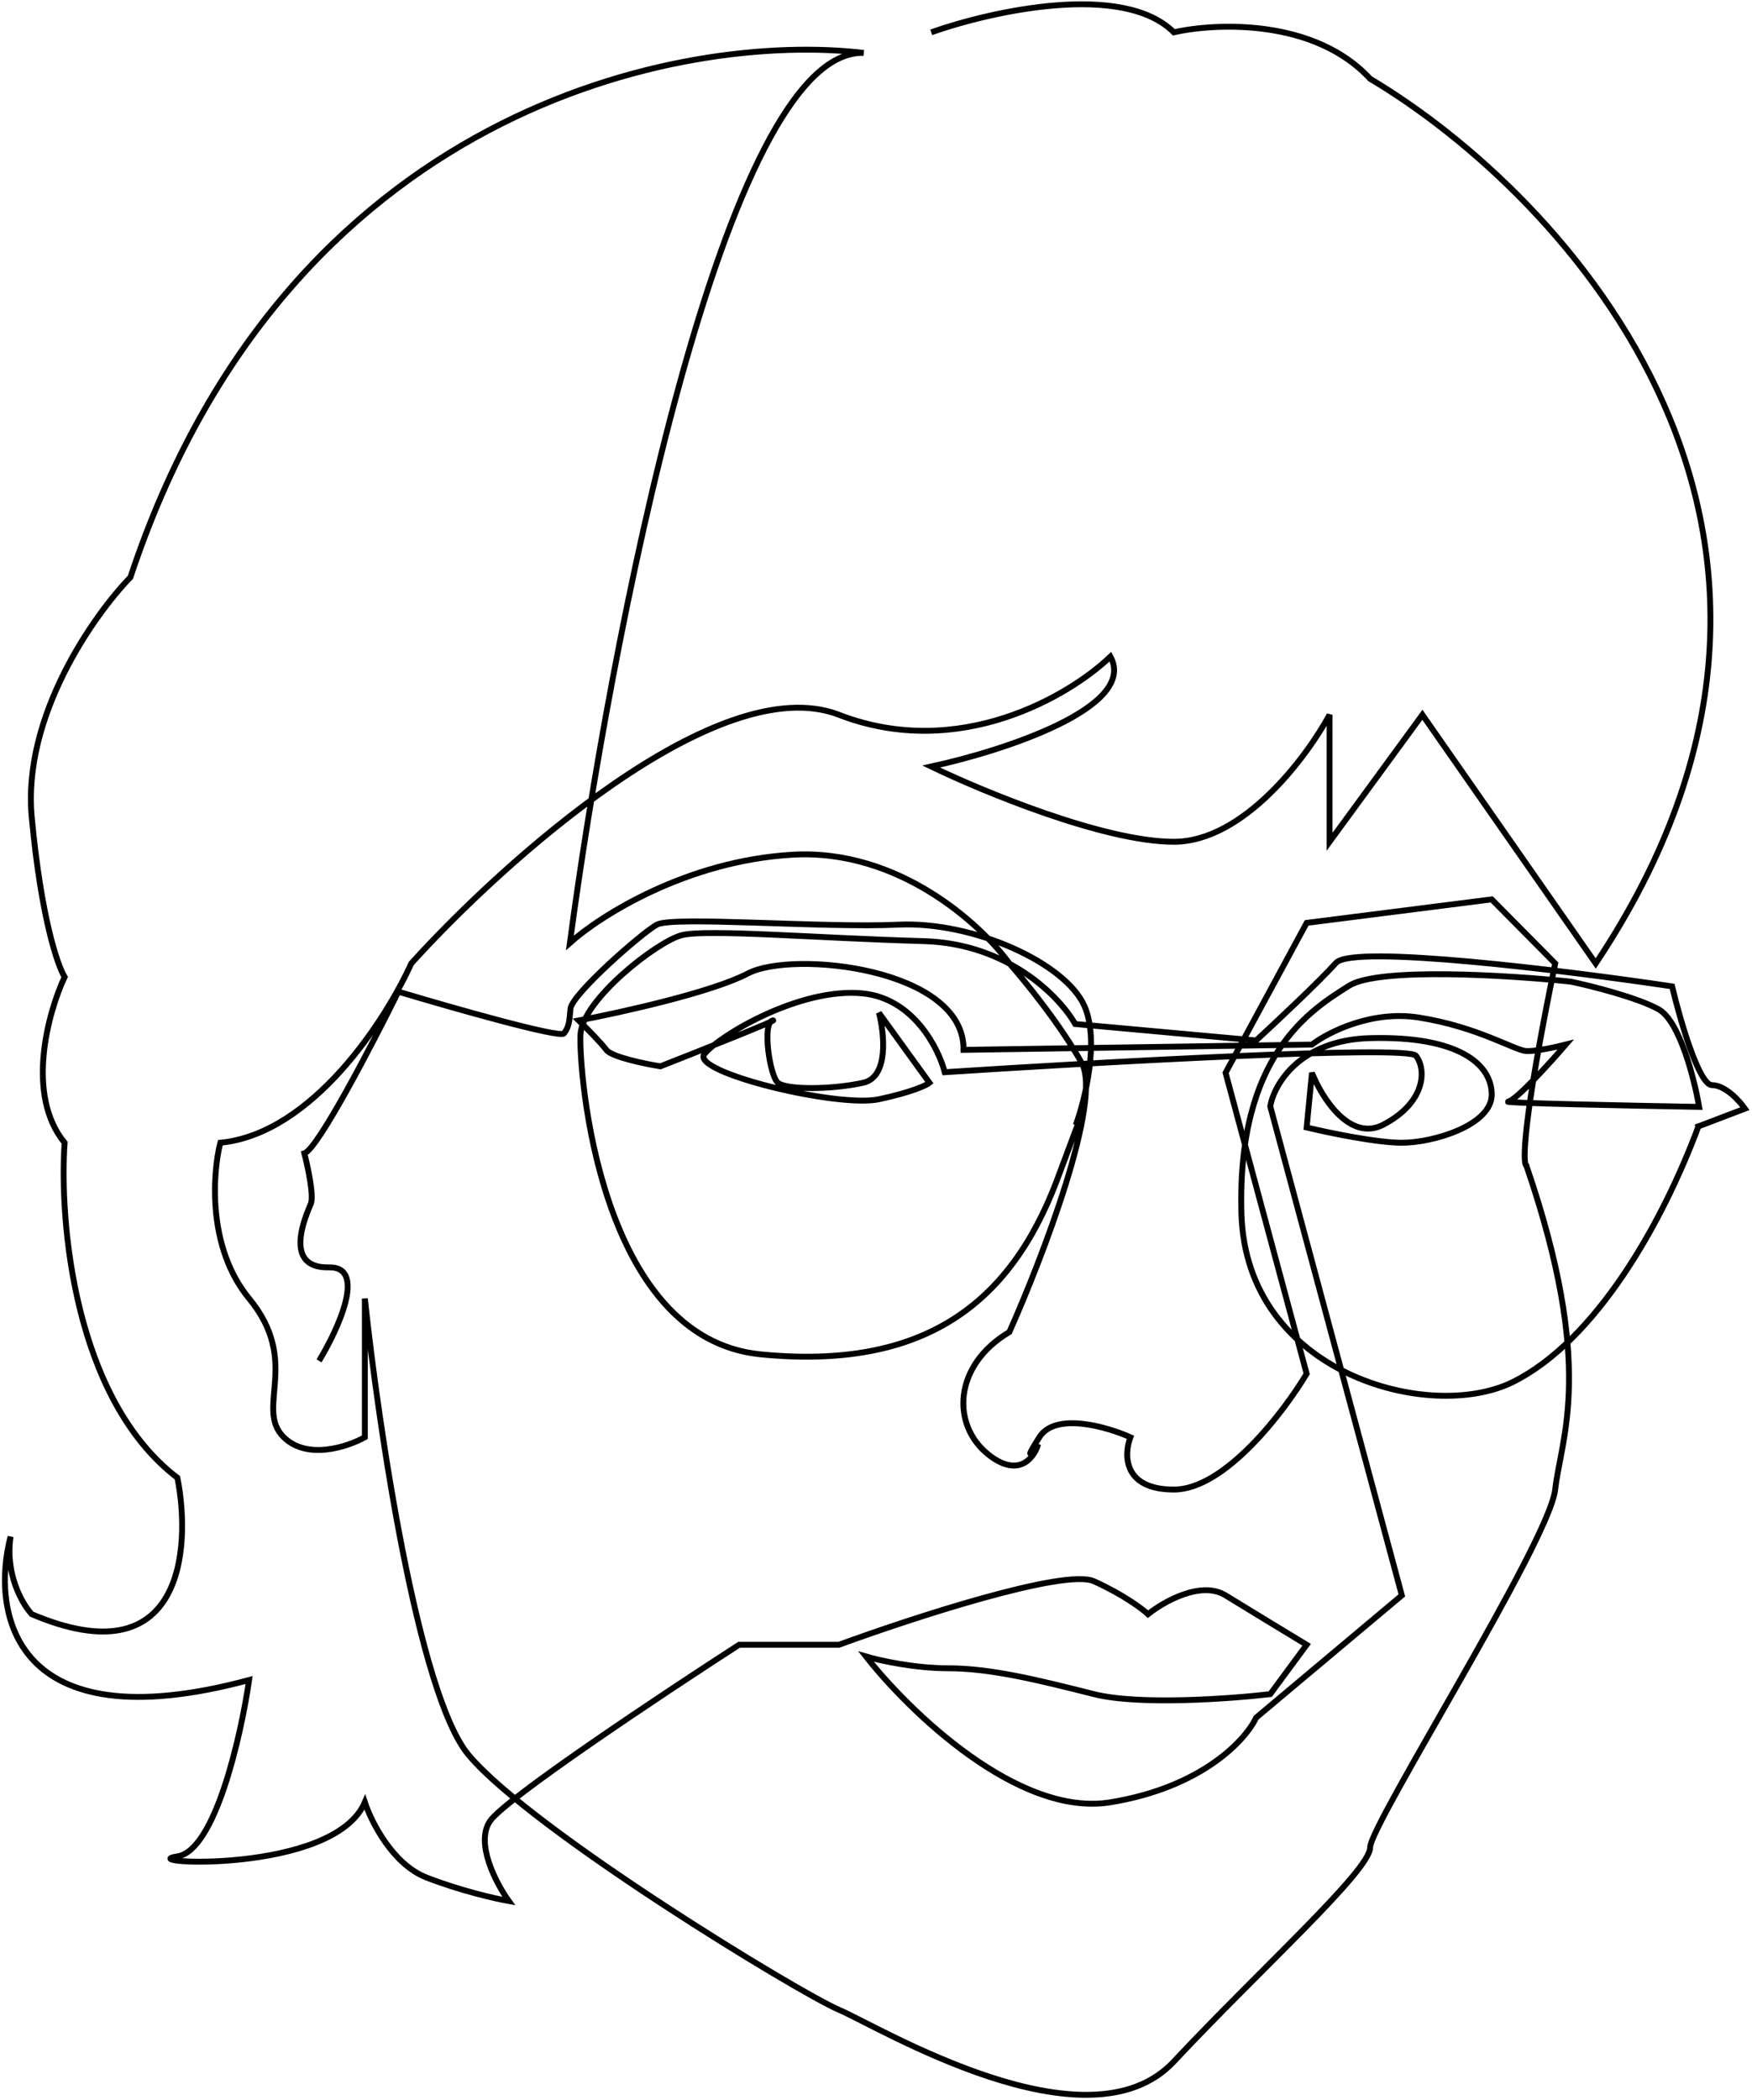 <svg width="1491" height="1786" viewBox="0 0 1491 1786" fill="none" xmlns="http://www.w3.org/2000/svg">
    <path pathLength="1" stroke="black" stroke-width="5" fill="none"
        d="M792.5 27.5C843.333 9.5 955.8 -15.7 999 27.5C1035 19.333 1118.8 15.8 1166 67C1331.67 165.5 1602 453.9 1358 819.5L1210.5 608L1131.5 716V608C1112 644 1058.2 716 999 716C939.8 716 836.667 673.333 792.5 652C853.167 638.833 968.6 601.7 945 558.5C910.667 591.5 816.4 647.6 714 608C611.6 568.4 428.667 732.5 350 819.5C328.5 867.167 265.9 964.4 187.5 972C180.833 998.167 176.4 1061.3 212 1104.5C256.5 1158.5 216.5 1198 241.5 1222.5C261.5 1242.1 295.833 1230.67 310.5 1222.5V1104.5C322 1212.67 355.8 1441.8 399 1493C453 1557 680 1695 714 1709.5C748 1724 925.5 1832 999 1753.5C1072.5 1675 1166 1591 1166 1571.5C1166 1552 1318.5 1311.5 1323.5 1267C1328.5 1222.5 1358 1163.5 1299 991.5C1295.67 990 1295.9 953.5 1323.5 819.5L1269.5 765L1112 785L1043 912.5L1112 1168.5C1092.33 1201.33 1042.2 1267 999 1267C955.8 1267 956.333 1237.33 962 1222.5C941.833 1213.5 898.1 1200.9 884.5 1222.5C870.9 1244.1 878.167 1235.5 883.5 1228.5C880.167 1239.83 867.1 1257.5 841.5 1237.5C809.5 1212.5 811 1161.5 859 1133C887 1070.17 938.5 936.4 920.5 904C902.5 871.6 872 834.167 859 819.5C835.167 786.5 764.9 721.8 674.5 727C584.1 732.2 510.5 779.167 485 802C518.833 548.333 616.2 41.8 735 45C582.333 26.833 243.8 90.6 111 491C79.667 523.333 19 609.4 27 695C35 780.6 49 821.333 55 831C41 861 21.4 931.2 55 972C50.333 1039 63 1189.8 151 1257C163 1318.33 155 1427.4 27 1373C19 1364.33 4.2 1339 9 1307C-7.667 1370.33 9.6 1483.4 212 1429C205 1477 183 1574.2 151 1579C111 1585 284 1595 310.5 1533C316 1549.67 334.2 1585.8 363 1597C391.8 1608.2 421.667 1615 433 1617C422.333 1602.16 404.2 1567.8 417 1549C429.8 1530.2 563.667 1441.17 629 1399H714C776 1376.33 906.2 1333.8 931 1345C955.8 1356.2 972 1368.33 977 1373C990.333 1362.33 1022.2 1344.2 1043 1357C1063.8 1369.8 1097.67 1390.33 1112 1399L1081 1441C1046.83 1445 969 1450.6 931 1441C883.5 1429 843 1419 807 1419C778.2 1419 748.333 1412.33 737 1409C773.667 1455.67 866.6 1545.8 945 1533C1023.4 1520.2 1060.33 1479.67 1069 1461L1193 1357L1081 941C1084.33 922.333 1106 884.6 1166 883C1241 881 1269.5 905 1269.5 931C1269.5 957 1220 972 1193 972C1171.4 972 1130 963.333 1112 959L1116.5 912.5C1124.83 933.5 1148.7 971.7 1177.5 956.5C1213.5 937.5 1214 909.5 1205 898C1197.8 888.8 934.667 903.5 804 912C798.667 891.5 777.3 849.4 734.5 845C681 839.5 612 881 599.5 896.5C587 912 713 942.5 748 935C776 929 788.333 923.167 791 921L748 861.5C752.667 879.333 756.5 916.2 734.5 921C707 927 669 927 662 921C655 915 648.5 870 657.5 868C664.7 866.4 596.833 893.333 562 907C548.5 904.833 520.4 899 516 893C511.6 887 498.5 873.833 492.5 868C527.833 861.333 606.1 844 636.5 828C674.5 808 821 823.5 820 893L1116.5 888.5C1130 878.167 1167.1 859.1 1207.5 865.5C1258 873.5 1289 893.5 1299 894C1307 894.4 1324.66 890.5 1332.5 888.5C1319 904.167 1290.3 935.8 1283.5 937C1276.7 938.2 1389 940.5 1446 941.5C1442 918 1429.5 868.5 1411.5 858.5C1393.5 848.5 1354.33 838.667 1337 835C1284.5 829.5 1173.2 822.5 1148 838.5C1116.5 858.5 1052.5 896.5 1056.5 1032.5C1060.5 1168.5 1217 1210.5 1287.5 1175.5C1358 1140.5 1415 1040.5 1446 956.5
        M1443 959L1485 943C1480.33 936.333 1468.2 923 1457 923C1445.8 923 1429.67 867 1423 839C1333.67 825.667 1151.4 803 1137 819C1122.6 835 1085.67 869.667 1069 885L915 871C902.167 848.333 858.4 802.5 786 800.5C695.5 798 601 790 580 795.5C559 801 495.5 850.5 494 880C492.5 909.5 509 1138.5 647.5 1152C785.145 1165.42 859.083 1110.19 899.255 1004.48M899.255 1004.48C899.505 1003.82 899.753 1003.16 900 1002.5C932 916.9 912.837 968.151 899.255 1004.48Z
        M915.5 957C923.333 935.667 935.8 885.6 923 856C907 819 828 783.5 764.5 786.5C701 789.5 572.5 779 559 786.5C545.5 794 486.5 846 485.5 858C484.5 870 484 873.5 480 879C476.8 883.4 384.667 857.167 339 843.5C317 888 270.2 977.8 259 981C262 992.5 267.3 1017.2 264.5 1024C261 1032.5 239.5 1079 280 1078C312.4 1077.2 287.833 1130.67 271.5 1157.5" />
</svg>